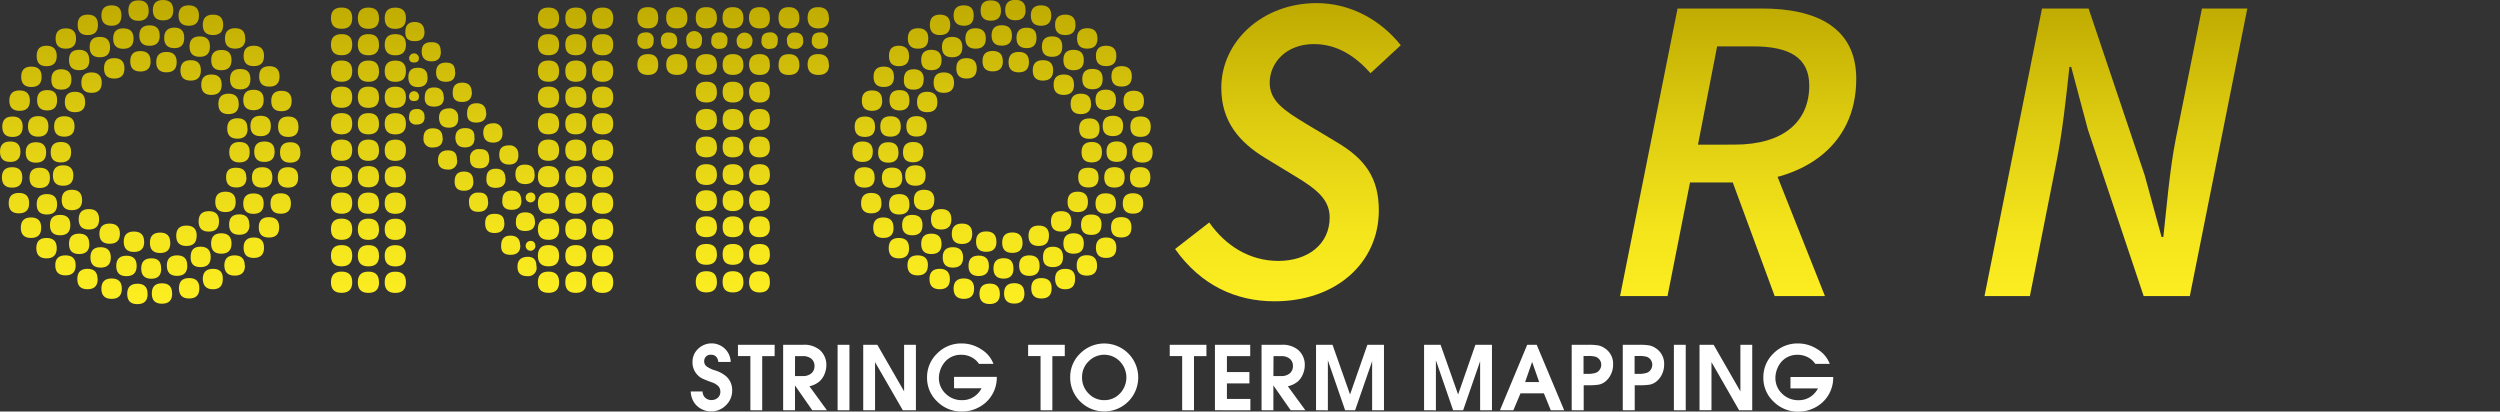 <svg id="b53eb9d2-14dc-4384-a93f-12646d30d49f" data-name="Layer 1" xmlns="http://www.w3.org/2000/svg" xmlns:xlink="http://www.w3.org/1999/xlink" viewBox="0 0 804.86 132.48"><rect x="0" y="0" width="804.86" height="132.48" fill="#333333" stroke="none"/><defs><style>.ef9c01c6-0bbb-4c73-9761-00618ea949c9{fill:url(#fbb76f50-9ab9-46cb-a9f5-a3914965b401);}.b581e394-cc7d-4ac6-8c80-da3c0bc667f7{fill:#fff;}.aa285942-b529-481d-8a06-e627a7b2d86c{fill:url(#b9fff171-613d-4953-839d-92051e434d52);}</style><linearGradient id="fbb76f50-9ab9-46cb-a9f5-a3914965b401" x1="185.55" y1="97.92" x2="185.55" gradientUnits="userSpaceOnUse"><stop offset="0" stop-color="#fcee21"/><stop offset="0.23" stop-color="#f4e51c"/><stop offset="0.61" stop-color="#ddcb10"/><stop offset="1" stop-color="#bfaa00"/></linearGradient><linearGradient id="b9fff171-613d-4953-839d-92051e434d52" x1="591.59" y1="97.01" x2="591.59" y2="1.04" xlink:href="#fbb76f50-9ab9-46cb-a9f5-a3914965b401"/></defs><path class="ef9c01c6-0bbb-4c73-9761-00618ea949c9" d="M6.58,48.84q0,3.28-3.29,3.29T0,48.84q0-3.29,3.29-3.29T6.58,48.84Zm.61,8.28q0,3.29-3.29,3.29T.61,57.12q0-3.28,3.29-3.29T7.19,57.12ZM7.31,40.8q0,3.29-3.29,3.29T.73,40.8q0-3.28,3.29-3.29T7.31,40.8ZM9.38,65.4q0,3.28-3.29,3.29T2.8,65.4q0-3.29,3.29-3.29T9.38,65.4Zm.24-33c0,2.19-1.09,3.28-3.29,3.28S3,34.59,3,32.4s1.1-3.29,3.29-3.29S9.62,30.2,9.62,32.4Zm3.65,40.92q0,3.29-3.28,3.29c-2.2,0-3.29-1.1-3.29-3.29S7.79,70,10,70,13.27,71.13,13.27,73.32Zm.13-48.6c0,2.2-1.1,3.29-3.29,3.29s-3.29-1.09-3.29-3.29,1.1-3.28,3.29-3.28S13.4,22.53,13.4,24.72Zm1.46,24.36q0,3.29-3.29,3.29T8.28,49.08q0-3.28,3.29-3.29T14.86,49.08Zm.73-8.4Q15.59,44,12.3,44T9,40.68q0-3.28,3.29-3.29T15.59,40.68Zm.49,16.56q0,3.28-3.29,3.29T9.5,57.24Q9.5,54,12.79,54T16.08,57.24Zm2.19,22.65c0,2.2-1.1,3.29-3.29,3.29s-3.29-1.09-3.29-3.29,1.1-3.28,3.29-3.28S18.27,77.7,18.27,79.89Zm0-61.87c0,2.2-1.1,3.29-3.29,3.29S11.81,20.22,11.81,18s1.06-3.28,3.17-3.28S18.27,15.83,18.27,18Zm.12,47.75q0,3.28-3.29,3.29t-3.29-3.29c0-2.2,1.1-3.29,3.29-3.29S18.39,63.57,18.39,65.77Zm0-33.5c0,2.2-1.06,3.29-3.17,3.29s-3.28-1.09-3.28-3.29S13,29,15.22,29,18.39,30.08,18.39,32.27Zm4.26,40.19c0,2.2-1.09,3.29-3.29,3.29s-3.28-1.09-3.28-3.29,1.09-3.28,3.28-3.28S22.65,70.27,22.65,72.46ZM22.9,49q0,3.28-3.29,3.29T16.32,49q0-3.28,3.29-3.29T22.9,49ZM23,25.58q0,3.29-3.29,3.28t-3.17-3.28c0-2.2,1.06-3.29,3.17-3.29S23,23.38,23,25.58Zm.61,30.93q0,3.29-3.29,3.29t-3.29-3.29q0-3.28,3.29-3.29T23.63,56.51ZM24,40.68C24,42.87,22.9,44,20.7,44s-3.28-1.1-3.28-3.29,1.09-3.29,3.28-3.29S24,38.49,24,40.68Zm.37,44.7q0,3.28-3.29,3.28t-3.29-3.28c0-2.12,1.1-3.17,3.29-3.17S24.36,83.26,24.36,85.38Zm.12-73q0,3.28-3.29,3.29T17.9,12.42q0-3.28,3.29-3.29T24.48,12.42Zm1.95,52q0,3.28-3.29,3.29t-3.29-3.29c0-2.2,1.1-3.29,3.29-3.29S26.43,62.23,26.43,64.43Zm1-31.55c0,2.2-1.09,3.29-3.29,3.29s-3.28-1.09-3.28-3.29,1.09-3.28,3.28-3.28S27.4,30.69,27.4,32.88Zm1.34-13.52c0,2.2-1.09,3.29-3.29,3.29s-3.28-1.09-3.28-3.29,1.09-3.28,3.28-3.28S28.74,17.17,28.74,19.36Zm0,59.19c0,2.2-1.09,3.29-3.29,3.29s-3.28-1.09-3.28-3.29,1.09-3.28,3.28-3.28S28.74,76.36,28.74,78.55Zm2.68,11.33c0,2.19-1.09,3.29-3.29,3.29s-3.28-1.1-3.28-3.29,1.09-3.29,3.28-3.29S31.42,87.69,31.42,89.88ZM31.54,8q0,3.29-3.28,3.29C26.06,11.33,25,10.23,25,8s1.09-3.29,3.29-3.29S31.54,5.85,31.54,8Zm.37,62.6q0,3.28-3.29,3.29t-3.29-3.29q0-3.28,3.29-3.29T31.91,70.64Zm.85-44c0,2.19-1.09,3.29-3.29,3.29s-3.28-1.1-3.28-3.29,1.09-3.29,3.28-3.29S32.76,24.48,32.76,26.67Zm2.68-11.45c0,2.2-1.1,3.29-3.29,3.29s-3.29-1.09-3.29-3.29,1.1-3.28,3.29-3.28S35.44,13,35.44,15.22Zm.24,67.72q0,3.28-3.28,3.29c-2.2,0-3.29-1.1-3.29-3.29s1.09-3.29,3.29-3.29S35.68,80.75,35.68,82.94Zm2.93-7.67q0,3.28-3.29,3.28T32,75.27c0-2.2,1.1-3.29,3.29-3.29S38.61,73.07,38.61,75.27ZM39.09,5c0,2.2-1.05,3.29-3.16,3.29S32.64,7.19,32.64,5s1.1-3.28,3.29-3.28S39.09,2.8,39.09,5Zm.13,87.94q0,3.28-3.29,3.28t-3.29-3.28c0-2.2,1.1-3.29,3.29-3.29S39.22,90.73,39.22,92.93ZM40.07,22c0,2.2-1.1,3.29-3.29,3.29S33.49,24.24,33.49,22s1.1-3.28,3.29-3.28S40.07,19.85,40.07,22ZM43,12.42c0,2.19-1.09,3.29-3.29,3.29s-3.28-1.1-3.28-3.29,1.09-3.29,3.28-3.29S43,10.23,43,12.42Zm1,73.2q0,3.28-3.29,3.29t-3.29-3.29q0-3.28,3.29-3.29T44,85.62Zm2.43-7.8c0,2.2-1.09,3.29-3.29,3.29S39.83,80,39.83,77.82s1.09-3.28,3.28-3.28S46.4,75.63,46.4,77.82Zm1.1,16.81q0,3.28-3.29,3.29t-3.29-3.29q0-3.28,3.29-3.29T47.5,94.63Zm.36-91.22q0,3.28-3.28,3.29c-2.2,0-3.29-1.1-3.29-3.29S42.38.12,44.58.12,47.86,1.22,47.86,3.41Zm.61,16.32c0,2.19-1.09,3.29-3.29,3.29s-3.28-1.1-3.28-3.29,1.09-3.29,3.28-3.29S48.47,17.54,48.47,19.73Zm2.93-8.28q0,3.29-3.29,3.29t-3.29-3.29q0-3.28,3.29-3.29T51.4,11.45Zm.48,75q0,3.28-3.16,3.29c-2.2,0-3.29-1.1-3.29-3.29s1.09-3.29,3.29-3.29S51.88,84.28,51.88,86.47Zm2.93-8.28q0,3.28-3.29,3.29c-2.2,0-3.29-1.1-3.29-3.29s1.09-3.29,3.29-3.29S54.81,76,54.81,78.19Zm.6,16.32q0,3.28-3.28,3.29c-2.2,0-3.29-1.1-3.29-3.29s1.09-3.29,3.29-3.29S55.41,92.32,55.41,94.51Zm.37-91.22q0,3.29-3.29,3.29T49.2,3.29Q49.2,0,52.49,0T55.78,3.29ZM56.88,20c0,2.2-1.1,3.29-3.29,3.29S50.3,22.17,50.3,20s1.1-3.28,3.29-3.28S56.88,17.78,56.88,20Zm2.43-7.79q0,3.29-3.16,3.29c-2.2,0-3.29-1.1-3.29-3.29S54,8.89,56.15,8.89,59.31,10,59.31,12.18Zm1,73.32q0,3.28-3.29,3.29T53.71,85.5c0-2.2,1.1-3.29,3.29-3.29S60.29,83.3,60.29,85.5Zm3-9.62q0,3.28-3.29,3.28t-3.29-3.28c0-2.2,1.1-3.29,3.29-3.29S63.33,73.68,63.33,75.88ZM64.06,5c0,2.2-1.09,3.29-3.29,3.29S57.48,7.19,57.48,5s1.1-3.28,3.29-3.28S64.06,2.8,64.06,5Zm.12,87.81c0,2.2-1.09,3.29-3.28,3.29S57.61,95,57.61,92.8s1.09-3.28,3.29-3.28S64.18,90.61,64.18,92.8Zm.49-70.15c0,2.2-1.1,3.29-3.29,3.29s-3.29-1.09-3.29-3.29,1.1-3.29,3.29-3.29S64.67,20.46,64.67,22.65ZM67.59,15q0,3.29-3.28,3.29c-2.2,0-3.29-1.1-3.29-3.29s1.09-3.29,3.29-3.29S67.59,12.79,67.59,15Zm.25,67.72q0,3.28-3.29,3.28T61.38,82.7c0-2.2,1.06-3.29,3.17-3.29S67.84,80.5,67.84,82.7Zm2.68-11.45q0,3.28-3.29,3.29t-3.29-3.29q0-3.28,3.29-3.29T70.52,71.25Zm.85-44q0,3.28-3.29,3.29t-3.29-3.29q0-3.29,3.29-3.29T71.37,27.28ZM71.86,8q0,3.29-3.29,3.29T65.28,8q0-3.28,3.29-3.29T71.86,8Zm-.13,81.84q0,3.28-3.16,3.29t-3.29-3.29q0-3.28,3.29-3.29T71.73,89.88Zm2.81-70.52c0,2.2-1.1,3.29-3.29,3.29S68,21.56,68,19.36s1.09-3.28,3.29-3.28S74.54,17.17,74.54,19.36Zm0,59.07q0,3.28-3.29,3.29c-2.2,0-3.29-1.1-3.29-3.29s1.09-3.29,3.29-3.29S74.54,76.24,74.54,78.43ZM75.88,65q0,3.28-3.29,3.28c-2.2,0-3.29-1.09-3.29-3.28s1.09-3.29,3.29-3.29S75.88,62.84,75.88,65Zm1-31.55q0,3.28-3.29,3.29t-3.29-3.29q0-3.29,3.29-3.29T76.85,33.49Zm2,52q0,3.28-3.29,3.29T72.22,85.5c0-2.2,1.1-3.29,3.29-3.29S78.8,83.3,78.8,85.5Zm.12-73.08q0,3.28-3.29,3.29t-3.29-3.29q0-3.28,3.29-3.29T78.92,12.42Zm.37,44.7q0,3.29-3.29,3.29c-2.2,0-3.29-1.1-3.29-3.29S73.8,54,76,54,79.29,55,79.29,57.12Zm.36-15.71q0,3.29-3.29,3.29t-3.29-3.29q0-3.28,3.29-3.29T79.65,41.41Zm.61,30.93c0,2.2-1.1,3.29-3.29,3.29s-3.29-1.09-3.29-3.29,1.1-3.28,3.29-3.28S80.26,70.15,80.26,72.34ZM80.38,49c0,2.19-1.09,3.29-3.29,3.29S73.8,51.15,73.8,49s1.1-3.29,3.29-3.29S80.38,46.77,80.38,49Zm.24-23.51c0,2.2-1.09,3.29-3.28,3.29s-3.29-1.09-3.29-3.29,1.09-3.28,3.29-3.28S80.62,23.26,80.62,25.45Zm4.27,6.7q0,3.29-3.29,3.29t-3.29-3.29q0-3.28,3.29-3.29T84.89,32.15Zm0,33.37c0,2.2-1.1,3.29-3.29,3.29s-3.29-1.09-3.29-3.29,1.1-3.29,3.29-3.29S84.89,63.33,84.89,65.52ZM85,18c0,2.2-1.1,3.29-3.29,3.29S78.43,20.22,78.43,18s1.1-3.28,3.29-3.28S85,15.83,85,18Zm0,61.75q0,3.28-3.29,3.29t-3.29-3.29q0-3.28,3.29-3.29T85,79.77ZM87.2,40.56c0,2.19-1.09,3.28-3.29,3.28s-3.29-1.09-3.29-3.28,1.1-3.29,3.29-3.29S87.2,38.36,87.2,40.56Zm.49,16.56q0,3.29-3.29,3.29t-3.29-3.29q0-3.28,3.29-3.29T87.69,57.12Zm.73-8.28q0,3.28-3.29,3.29t-3.29-3.29q0-3.29,3.29-3.29T88.42,48.84ZM89.88,73.2q0,3.28-3.29,3.28T83.3,73.2c0-2.2,1.1-3.29,3.29-3.29S89.88,71,89.88,73.2ZM90,24.6c0,2.19-1.09,3.29-3.29,3.29s-3.28-1.1-3.28-3.29,1.09-3.29,3.28-3.29S90,22.41,90,24.6Zm3.66,40.92c0,2.2-1.1,3.29-3.29,3.29s-3.29-1.09-3.29-3.29,1.1-3.29,3.29-3.29S93.66,63.33,93.66,65.52Zm.24-33q0,3.28-3.29,3.29t-3.29-3.29q0-3.29,3.29-3.29T93.9,32.52ZM96,57.12q0,3.29-3.29,3.29t-3.29-3.29q0-3.28,3.29-3.29T96,57.12Zm.12-16.32c0,2.19-1.09,3.29-3.29,3.29S89.52,43,89.52,40.8s1.09-3.29,3.28-3.29S96.09,38.61,96.09,40.8Zm.61,8.28q0,3.29-3.29,3.29t-3.29-3.29q0-3.28,3.29-3.29T96.7,49.08Z"/><path class="ef9c01c6-0bbb-4c73-9761-00618ea949c9" d="M113.39,5.85q0,3.4-3.41,3.41t-3.42-3.41c0-2.28,1.14-3.41,3.42-3.41S113.39,3.57,113.39,5.85Zm0,8.52c0,2.28-1.14,3.41-3.41,3.41s-3.42-1.13-3.42-3.41S107.7,11,110,11,113.39,12.1,113.39,14.37Zm0,8.53q0,3.41-3.41,3.41t-3.42-3.41c0-2.28,1.14-3.41,3.42-3.41S113.39,20.62,113.39,22.9Zm0,8.4q0,3.4-3.41,3.41t-3.42-3.41q0-3.4,3.42-3.41T113.39,31.3Zm0,8.53q0,3.41-3.41,3.41t-3.42-3.41c0-2.28,1.14-3.41,3.42-3.41S113.39,37.55,113.39,39.83Zm0,8.52q0,3.4-3.41,3.41t-3.42-3.41q0-3.41,3.42-3.41T113.39,48.35Zm0,8.53q0,3.4-3.41,3.41t-3.42-3.41c0-2.28,1.14-3.41,3.42-3.41S113.39,54.6,113.39,56.88Zm0,8.52c0,2.28-1.14,3.41-3.41,3.41s-3.42-1.13-3.42-3.41S107.7,62,110,62,113.39,63.13,113.39,65.4Zm0,8.4c0,2.28-1.14,3.41-3.41,3.41s-3.42-1.13-3.42-3.41,1.14-3.41,3.42-3.41S113.39,71.53,113.39,73.8Zm0,8.53q0,3.4-3.41,3.41t-3.42-3.41q0-3.4,3.42-3.41T113.39,82.33Zm0,8.53q0,3.4-3.41,3.41t-3.42-3.41c0-2.28,1.14-3.41,3.42-3.41S113.39,88.58,113.39,90.86Zm8.64-85q0,3.4-3.41,3.41t-3.41-3.41c0-2.28,1.14-3.41,3.41-3.41S122,3.57,122,5.85Zm0,8.52c0,2.28-1.14,3.41-3.41,3.41s-3.41-1.13-3.41-3.41S116.35,11,118.62,11,122,12.1,122,14.37Zm0,8.53q0,3.41-3.41,3.41t-3.41-3.41c0-2.28,1.14-3.41,3.41-3.41S122,20.62,122,22.9Zm0,8.4q0,3.4-3.41,3.41t-3.41-3.41q0-3.4,3.41-3.41T122,31.3Zm0,8.53q0,3.41-3.41,3.41t-3.41-3.41c0-2.28,1.14-3.41,3.41-3.41S122,37.55,122,39.83Zm0,8.52q0,3.4-3.41,3.41t-3.41-3.41q0-3.41,3.41-3.41T122,48.35Zm0,8.53q0,3.4-3.41,3.41t-3.41-3.41c0-2.28,1.14-3.41,3.41-3.41S122,54.6,122,56.88Zm0,8.52c0,2.28-1.14,3.41-3.41,3.41s-3.41-1.13-3.41-3.41S116.35,62,118.62,62,122,63.13,122,65.4Zm0,8.4c0,2.28-1.14,3.41-3.41,3.41s-3.41-1.13-3.41-3.41,1.14-3.41,3.41-3.41S122,71.53,122,73.8Zm0,8.53q0,3.4-3.41,3.41t-3.41-3.41q0-3.4,3.41-3.41T122,82.33Zm0,8.53q0,3.4-3.41,3.41t-3.41-3.41c0-2.28,1.14-3.41,3.41-3.41S122,88.58,122,90.86Zm8.65-85q0,3.4-3.41,3.41t-3.41-3.41c0-2.28,1.14-3.41,3.41-3.41S130.68,3.57,130.68,5.85Zm0,8.52c0,2.28-1.14,3.41-3.41,3.41s-3.41-1.13-3.41-3.41S125,11,127.27,11,130.68,12.1,130.68,14.37Zm0,8.53q0,3.41-3.41,3.41t-3.41-3.41c0-2.28,1.14-3.41,3.41-3.41S130.68,20.62,130.68,22.9Zm0,8.4q0,3.4-3.41,3.41t-3.41-3.41q0-3.4,3.41-3.41T130.68,31.3Zm0,8.53q0,3.41-3.41,3.41t-3.41-3.41c0-2.28,1.14-3.41,3.41-3.41S130.68,37.55,130.68,39.83Zm0,8.52q0,3.4-3.41,3.41t-3.41-3.41q0-3.41,3.41-3.41T130.68,48.35Zm0,8.53q0,3.4-3.41,3.41t-3.41-3.41c0-2.28,1.14-3.41,3.41-3.41S130.68,54.6,130.68,56.88Zm0,8.52c0,2.28-1.14,3.41-3.41,3.41s-3.41-1.13-3.41-3.41S125,62,127.27,62,130.68,63.13,130.68,65.4Zm0,8.4c0,2.28-1.14,3.41-3.41,3.41s-3.41-1.13-3.41-3.41,1.14-3.41,3.41-3.41S130.68,71.53,130.68,73.8Zm0,8.53q0,3.4-3.41,3.41t-3.41-3.41q0-3.4,3.41-3.41T130.68,82.33Zm0,8.53q0,3.4-3.41,3.41t-3.41-3.41c0-2.28,1.14-3.41,3.41-3.41S130.68,88.58,130.68,90.86Zm6-80.63q0,3-3.17,3t-3-3q0-3.17,3-3.17T136.65,10.23Zm1,14.62q0,3.16-3.16,3.16c-2,0-3.05-1.05-3.05-3.16s1-3.05,3.05-3.05S137.62,22.82,137.62,24.85Zm-2.8-6.22c0,1-.53,1.47-1.58,1.47s-1.59-.49-1.59-1.47a1.59,1.59,0,0,1,3.17,0Zm0,12.43c0,1-.53,1.46-1.58,1.46s-1.59-.49-1.59-1.46a1.59,1.59,0,1,1,3.17,0Zm1.83,6.57c0,1.63-.86,2.44-2.56,2.44a2.15,2.15,0,0,1-2.44-2.44c0-1.7.81-2.55,2.44-2.55A2.26,2.26,0,0,1,136.65,37.63Zm5.23-21.07c0,2.12-1,3.17-3,3.17s-3.17-1.05-3.17-3.17,1.06-3,3.17-3S141.88,14.53,141.88,16.56Zm.61,27.89q0,3-3.16,3a2.7,2.7,0,0,1-3.05-3q0-3.16,3.05-3.16T142.49,44.45Zm.37-13.15q0,3-3.17,3t-3-3q0-3.16,3-3.17T142.86,31.3Zm3.65-8q0,3-3,3c-2.12,0-3.17-1-3.17-3s1-3.16,3.17-3.16S146.51,21.15,146.51,23.26Zm.61,28.26a2.69,2.69,0,0,1-3,3c-2.12,0-3.17-1-3.17-3s1.05-3.17,3.17-3.17S147.12,49.41,147.12,51.52Zm.37-13.64q0,3.16-3.05,3.16t-3.16-3.16q0-3,3.16-3.05A2.7,2.7,0,0,1,147.49,37.88Zm4.38-8.28q0,3.16-3.17,3.16t-3-3.16q0-3,3-3.05T151.87,29.6Zm.49,28.74q0,3-3.05,3t-3-3q0-3.17,3-3.17T152.36,58.34Zm.36-14q0,3-3,3.05t-3.17-3.05q0-3.16,3.17-3.16T152.72,44.33Zm3.78-8q0,3-3.17,3.05t-3-3.05q0-3.16,3-3.16T156.5,36.29Zm.61,28.62c0,2.12-1.06,3.17-3.17,3.17s-3-1-3-3.17a2.69,2.69,0,0,1,3-3C156.05,61.87,157.11,62.89,157.11,64.91Zm.36-14q0,3.17-3.16,3.16t-3.05-3.16a2.7,2.7,0,0,1,3.05-3Q157.47,47.86,157.47,50.91Zm4.27-8.28q0,3.16-3.05,3.16t-3.17-3.16q0-3,3.17-3.05A2.7,2.7,0,0,1,161.74,42.63Zm.6,29.1c0,2.12-1.05,3.17-3.16,3.17s-3.05-1.05-3.05-3.17,1-3,3.05-3S162.34,69.71,162.34,71.73Zm.37-14.37q0,3-3.17,3t-3-3q0-3.16,3-3.16T162.71,57.36Zm4.14-7.67c0,2.11-1,3.17-3,3.17s-3.17-1.06-3.17-3.17,1.05-3,3.17-3A2.69,2.69,0,0,1,166.85,49.69Zm.61,29.23q0,3-3.17,3t-3-3q0-3.17,3-3.17T167.46,78.92Zm.37-14.49q0,3-3.17,3t-3-3q0-3.17,3-3.17T167.83,64.43Zm4.26-8.28q0,3-3.05,3t-3.16-3C165.88,54,166.93,53,169,53S172.09,54,172.09,56.15Zm.12,15.1q0,3-3.17,3t-3-3q0-3,3-3T172.21,71.25Zm.49,14.49a2.7,2.7,0,0,1-3,3.05q-3.17,0-3.16-3.05t3.16-3.17Q172.7,82.57,172.7,85.74Zm-.37-22.17A1.58,1.58,0,1,1,170.75,62,1.4,1.4,0,0,1,172.33,63.57Zm0,15.47a1.58,1.58,0,1,1-1.58-1.58A1.4,1.4,0,0,1,172.33,79ZM180,5.85c0,2.27-1.13,3.41-3.41,3.41s-3.41-1.14-3.41-3.41,1.14-3.41,3.41-3.41S180,3.57,180,5.85Zm0,8.52c0,2.28-1.13,3.41-3.41,3.41s-3.41-1.13-3.41-3.41S174.32,11,176.59,11,180,12.1,180,14.37Zm0,8.53c0,2.27-1.13,3.41-3.41,3.41s-3.41-1.14-3.41-3.41,1.14-3.41,3.41-3.41S180,20.62,180,22.9Zm0,8.4c0,2.27-1.13,3.41-3.41,3.41s-3.41-1.14-3.41-3.41,1.14-3.41,3.41-3.41S180,29,180,31.3Zm0,8.53c0,2.27-1.13,3.41-3.41,3.41s-3.41-1.14-3.41-3.41,1.14-3.41,3.41-3.41S180,37.55,180,39.83Zm0,8.52c0,2.27-1.13,3.41-3.41,3.41s-3.41-1.14-3.41-3.41,1.14-3.41,3.41-3.41S180,46.08,180,48.35Zm0,8.53c0,2.27-1.13,3.41-3.41,3.41s-3.41-1.14-3.41-3.41,1.14-3.41,3.41-3.41S180,54.6,180,56.88Zm0,8.52c0,2.28-1.13,3.41-3.41,3.41s-3.41-1.13-3.41-3.41S174.32,62,176.59,62,180,63.13,180,65.4Zm0,8.4c0,2.28-1.13,3.41-3.41,3.41s-3.41-1.13-3.41-3.41,1.14-3.41,3.41-3.41S180,71.53,180,73.8Zm0,8.53c0,2.27-1.13,3.41-3.41,3.41s-3.41-1.14-3.41-3.41,1.14-3.41,3.41-3.41S180,80.06,180,82.33Zm0,8.53c0,2.27-1.13,3.41-3.41,3.41s-3.41-1.14-3.41-3.41,1.14-3.41,3.41-3.41S180,88.58,180,90.86Zm8.77-85c0,2.27-1.13,3.41-3.41,3.41S182,8.12,182,5.85s1.14-3.41,3.41-3.41S188.77,3.57,188.77,5.85Zm0,8.52c0,2.28-1.13,3.41-3.41,3.41S182,16.65,182,14.37,183.09,11,185.36,11,188.77,12.1,188.77,14.37Zm0,8.53c0,2.27-1.13,3.41-3.41,3.41S182,25.17,182,22.9s1.14-3.41,3.41-3.41S188.77,20.62,188.77,22.9Zm0,8.4c0,2.27-1.13,3.41-3.41,3.41S182,33.57,182,31.3s1.14-3.41,3.41-3.41S188.77,29,188.77,31.3Zm0,8.53c0,2.27-1.13,3.41-3.41,3.41S182,42.1,182,39.83s1.14-3.41,3.41-3.41S188.77,37.55,188.77,39.83Zm0,8.52c0,2.27-1.13,3.41-3.41,3.41S182,50.62,182,48.35s1.14-3.41,3.41-3.41S188.77,46.08,188.77,48.35Zm0,8.53c0,2.27-1.13,3.41-3.41,3.41S182,59.15,182,56.88s1.14-3.41,3.41-3.41S188.77,54.6,188.77,56.88Zm0,8.52c0,2.28-1.13,3.41-3.41,3.41S182,67.68,182,65.4,183.09,62,185.36,62,188.77,63.13,188.77,65.4Zm0,8.4c0,2.28-1.13,3.41-3.41,3.41S182,76.08,182,73.8s1.14-3.41,3.41-3.41S188.77,71.53,188.77,73.8Zm0,8.53c0,2.27-1.13,3.41-3.41,3.41S182,84.6,182,82.33s1.14-3.41,3.41-3.41S188.77,80.06,188.77,82.33Zm0,8.53c0,2.27-1.13,3.41-3.41,3.41S182,93.13,182,90.86s1.14-3.41,3.41-3.41S188.77,88.58,188.77,90.86Zm8.65-85q0,3.4-3.41,3.41T190.6,5.85c0-2.28,1.14-3.41,3.41-3.41S197.42,3.57,197.42,5.85Zm0,8.52c0,2.28-1.14,3.41-3.41,3.41s-3.41-1.13-3.41-3.41S191.74,11,194,11,197.42,12.1,197.42,14.37Zm0,8.53q0,3.41-3.41,3.41T190.6,22.9c0-2.28,1.14-3.41,3.41-3.41S197.42,20.62,197.42,22.9Zm0,8.4q0,3.4-3.41,3.41T190.6,31.3q0-3.4,3.41-3.41T197.42,31.3Zm0,8.53q0,3.41-3.41,3.41t-3.41-3.41c0-2.28,1.14-3.41,3.41-3.41S197.42,37.55,197.42,39.83Zm0,8.52q0,3.4-3.41,3.41t-3.41-3.41q0-3.41,3.41-3.41T197.42,48.35Zm0,8.53q0,3.4-3.41,3.41t-3.41-3.41c0-2.28,1.14-3.41,3.41-3.41S197.42,54.6,197.42,56.88Zm0,8.52c0,2.28-1.14,3.41-3.41,3.41s-3.41-1.13-3.41-3.41S191.74,62,194,62,197.42,63.13,197.42,65.4Zm0,8.4c0,2.28-1.14,3.41-3.41,3.41s-3.41-1.13-3.41-3.41,1.14-3.41,3.41-3.41S197.42,71.53,197.42,73.8Zm0,8.53q0,3.4-3.41,3.41t-3.41-3.41q0-3.4,3.41-3.41T197.42,82.33Zm0,8.53q0,3.4-3.41,3.41t-3.41-3.41c0-2.28,1.14-3.41,3.41-3.41S197.42,88.58,197.42,90.86Z"/><path class="ef9c01c6-0bbb-4c73-9761-00618ea949c9" d="M211.91,5.72c0,2.28-1.09,3.41-3.29,3.41S205.21,8,205.21,5.72s1.14-3.41,3.41-3.41S211.91,3.45,211.91,5.72Zm-4,10A2.37,2.37,0,0,1,205.21,13c0-1.7.9-2.56,2.68-2.56A2.26,2.26,0,0,1,210.45,13C210.45,14.82,209.6,15.71,207.89,15.71Zm4,5.12c0,2.19-1.09,3.28-3.29,3.28s-3.41-1.09-3.41-3.28,1.14-3.41,3.41-3.41S211.91,18.55,211.91,20.83Zm3.41-5.12c-1.7,0-2.55-.89-2.55-2.68a2.26,2.26,0,0,1,2.55-2.56c1.79,0,2.68.86,2.68,2.56A2.37,2.37,0,0,1,215.32,15.71Zm6-10c0,2.28-1.14,3.41-3.41,3.41S214.47,8,214.47,5.72s1.14-3.41,3.41-3.41S221.29,3.45,221.29,5.72Zm0,15.11q0,3.29-3.41,3.28t-3.41-3.28c0-2.28,1.14-3.41,3.41-3.41S221.29,18.55,221.29,20.83Zm2.19-5.12c-1.7,0-2.55-.89-2.55-2.68A2.56,2.56,0,1,1,226,13C226,14.82,225.19,15.71,223.48,15.71Zm7.31-10c0,2.28-1.14,3.41-3.41,3.41S224,8,224,5.72s1.14-3.41,3.41-3.41S230.79,3.45,230.79,5.72Zm0,15.11q0,3.29-3.41,3.28T224,20.83c0-2.28,1.14-3.41,3.41-3.41S230.79,18.55,230.79,20.83Zm0,8.77q0,3.41-3.41,3.4T224,29.6c0-2.2,1.14-3.29,3.41-3.29S230.79,27.4,230.79,29.6Zm0,8.89q0,3.4-3.41,3.41T224,38.49c0-2.28,1.14-3.41,3.41-3.41S230.79,36.21,230.79,38.49Zm0,8.89q0,3.28-3.41,3.28T224,47.38c0-2.28,1.14-3.41,3.41-3.41S230.79,45.1,230.79,47.38Zm0,8.77q0,3.41-3.41,3.41T224,56.15c0-2.2,1.14-3.29,3.41-3.29S230.79,54,230.79,56.15Zm0,8.52q0,3.28-3.41,3.29T224,64.67q0-3.41,3.41-3.41T230.79,64.67Zm0,8.4c0,2.2-1.14,3.29-3.41,3.29S224,75.27,224,73.07s1.14-3.41,3.41-3.41S230.79,70.8,230.79,73.07Zm0,8.77c0,2.28-1.14,3.41-3.41,3.41S224,84.12,224,81.84s1.14-3.29,3.41-3.29S230.79,79.65,230.79,81.84Zm0,8.89c0,2.28-1.14,3.41-3.41,3.41S224,93,224,90.73s1.14-3.41,3.41-3.41S230.79,88.46,230.79,90.73Zm.85-75A2.37,2.37,0,0,1,229,13c0-1.7.9-2.56,2.68-2.56A2.26,2.26,0,0,1,234.2,13C234.2,14.82,233.35,15.71,231.64,15.71Zm7.68-10c0,2.28-1.14,3.41-3.41,3.41S232.62,8,232.62,5.72s1.09-3.41,3.29-3.41S239.32,3.45,239.32,5.72Zm0,15.11q0,3.29-3.41,3.28c-2.2,0-3.29-1.09-3.29-3.28s1.09-3.41,3.29-3.41S239.32,18.55,239.32,20.83Zm0,8.77q0,3.41-3.41,3.4c-2.2,0-3.29-1.13-3.29-3.4s1.09-3.29,3.29-3.29S239.32,27.4,239.32,29.6Zm0,8.89q0,3.4-3.41,3.41c-2.2,0-3.29-1.14-3.29-3.41s1.09-3.41,3.29-3.41S239.32,36.21,239.32,38.49Zm0,8.89q0,3.28-3.41,3.28c-2.2,0-3.29-1.09-3.29-3.28S233.71,44,235.91,44,239.32,45.1,239.32,47.38Zm0,8.77q0,3.41-3.41,3.41c-2.2,0-3.29-1.14-3.29-3.41s1.09-3.29,3.29-3.29S239.32,54,239.32,56.15Zm0,8.52q0,3.28-3.41,3.29c-2.2,0-3.29-1.1-3.29-3.29s1.09-3.41,3.29-3.41S239.32,62.4,239.32,64.67Zm0,8.4c0,2.2-1.14,3.29-3.41,3.29s-3.29-1.09-3.29-3.29,1.09-3.41,3.29-3.41S239.32,70.8,239.32,73.07Zm0,8.77c0,2.28-1.14,3.41-3.41,3.41s-3.29-1.13-3.29-3.41,1.09-3.29,3.29-3.29S239.32,79.65,239.32,81.84Zm0,8.89c0,2.28-1.14,3.41-3.41,3.41s-3.29-1.13-3.29-3.41,1.09-3.41,3.29-3.41S239.32,88.46,239.32,90.73Zm.36-75c-1.7,0-2.56-.89-2.56-2.68a2.56,2.56,0,0,1,5.12,0C242.24,14.82,241.39,15.71,239.68,15.71Zm8.16-10c0,2.28-1.1,3.41-3.29,3.41S241.14,8,241.14,5.72s1.14-3.41,3.41-3.41S247.84,3.45,247.84,5.72Zm0,15.11q0,3.29-3.29,3.28t-3.41-3.28c0-2.28,1.14-3.41,3.41-3.41S247.84,18.55,247.84,20.83Zm0,8.77q0,3.41-3.29,3.4t-3.41-3.4c0-2.2,1.14-3.29,3.41-3.29S247.84,27.4,247.84,29.6Zm0,8.89q0,3.4-3.29,3.41t-3.41-3.41c0-2.28,1.14-3.41,3.41-3.41S247.84,36.21,247.84,38.49Zm0,8.89q0,3.28-3.29,3.28t-3.41-3.28c0-2.28,1.14-3.41,3.41-3.41S247.84,45.1,247.84,47.38Zm0,8.77q0,3.41-3.29,3.41t-3.41-3.41c0-2.2,1.14-3.29,3.41-3.29S247.84,54,247.84,56.15Zm0,8.52q0,3.28-3.29,3.29t-3.41-3.29q0-3.41,3.41-3.41T247.84,64.67Zm0,8.4c0,2.2-1.1,3.29-3.29,3.29s-3.41-1.09-3.41-3.29,1.14-3.41,3.41-3.41S247.84,70.8,247.84,73.07Zm0,8.77c0,2.28-1.1,3.41-3.29,3.41s-3.41-1.13-3.41-3.41,1.14-3.29,3.41-3.29S247.84,79.65,247.84,81.84Zm0,8.89c0,2.28-1.1,3.41-3.29,3.41s-3.41-1.13-3.41-3.41,1.14-3.41,3.41-3.41S247.84,88.46,247.84,90.73Zm0-75A2.37,2.37,0,0,1,245.16,13c0-1.7.89-2.56,2.68-2.56A2.26,2.26,0,0,1,250.4,13C250.4,14.82,249.55,15.71,247.84,15.71Zm9.5-10c0,2.28-1.14,3.41-3.41,3.41S250.64,8,250.64,5.72s1.1-3.41,3.29-3.41S257.34,3.45,257.34,5.72Zm0,15.11q0,3.29-3.41,3.28t-3.29-3.28c0-2.28,1.1-3.41,3.29-3.41S257.34,18.55,257.34,20.83Zm-1.46-5.12c-1.71,0-2.56-.89-2.56-2.68a2.26,2.26,0,0,1,2.56-2.56c1.78,0,2.68.86,2.68,2.56A2.37,2.37,0,0,1,255.88,15.71Zm11-10c0,2.28-1.14,3.41-3.41,3.41S260,8,260,5.72s1.14-3.41,3.41-3.41S266.84,3.45,266.84,5.72Zm0,15.11q0,3.29-3.41,3.28T260,20.83c0-2.28,1.14-3.41,3.41-3.41S266.84,18.55,266.84,20.83ZM264,15.71A2.37,2.37,0,0,1,261.36,13c0-1.7.89-2.56,2.68-2.56A2.27,2.27,0,0,1,266.6,13C266.6,14.82,265.74,15.71,264,15.71Z"/><path class="ef9c01c6-0bbb-4c73-9761-00618ea949c9" d="M281,48.84q0,3.28-3.29,3.29t-3.29-3.29q0-3.29,3.29-3.29T281,48.84Zm.61,8.28q0,3.29-3.29,3.29c-2.2,0-3.29-1.1-3.29-3.29s1.09-3.29,3.29-3.29S281.58,54.93,281.58,57.12Zm.12-16.32q0,3.29-3.29,3.29t-3.29-3.29q0-3.28,3.29-3.29T281.7,40.8Zm2.07,24.6q0,3.28-3.29,3.29t-3.29-3.29q0-3.29,3.29-3.29T283.77,65.4Zm.24-33c0,2.19-1.09,3.28-3.29,3.28s-3.29-1.09-3.29-3.28,1.1-3.29,3.29-3.29S284,30.2,284,32.4Zm3.65,40.92q0,3.29-3.28,3.29c-2.2,0-3.29-1.1-3.29-3.29S282.18,70,284.38,70,287.66,71.13,287.66,73.32Zm.13-48.6c0,2.2-1.1,3.29-3.29,3.29s-3.29-1.09-3.29-3.29,1.1-3.28,3.29-3.28S287.79,22.53,287.79,24.72Zm1.46,24.36q0,3.29-3.29,3.29t-3.29-3.29q0-3.28,3.29-3.29T289.25,49.08Zm.73-8.4Q290,44,286.69,44t-3.29-3.29q0-3.28,3.29-3.29T290,40.68Zm.49,16.56q0,3.28-3.29,3.29t-3.29-3.29q0-3.29,3.29-3.29T290.47,57.24Zm2.19,22.65c0,2.2-1.1,3.29-3.29,3.29s-3.29-1.09-3.29-3.29,1.1-3.28,3.29-3.28S292.66,77.7,292.66,79.89Zm0-61.87c0,2.2-1.1,3.29-3.29,3.29S286.2,20.22,286.2,18s1.06-3.28,3.17-3.28S292.66,15.83,292.66,18Zm.12,47.75q0,3.28-3.29,3.29t-3.29-3.29c0-2.2,1.1-3.29,3.29-3.29S292.78,63.57,292.78,65.77Zm0-33.5c0,2.2-1.06,3.29-3.17,3.29s-3.28-1.09-3.28-3.29S287.42,29,289.61,29,292.78,30.08,292.78,32.27ZM297,72.46c0,2.2-1.09,3.29-3.29,3.29s-3.28-1.09-3.28-3.29,1.09-3.28,3.28-3.28S297,70.27,297,72.46Zm.25-23.5q0,3.28-3.29,3.29T290.71,49q0-3.28,3.29-3.29T297.29,49Zm.12-23.38q0,3.29-3.29,3.28T291,25.58c0-2.2,1.06-3.29,3.17-3.29S297.41,23.38,297.41,25.58ZM298,56.51q0,3.29-3.29,3.29t-3.29-3.29q0-3.28,3.29-3.29T298,56.51Zm.36-15.83c0,2.19-1.09,3.29-3.29,3.29s-3.28-1.1-3.28-3.29,1.09-3.29,3.28-3.29S298.38,38.49,298.38,40.68Zm.37,44.7q0,3.28-3.29,3.28t-3.29-3.28c0-2.12,1.1-3.17,3.29-3.17S298.75,83.26,298.75,85.38Zm.12-73q0,3.28-3.29,3.29t-3.29-3.29q0-3.28,3.29-3.29T298.87,12.42Zm1.95,52q0,3.28-3.29,3.29t-3.29-3.29c0-2.2,1.1-3.29,3.29-3.29S300.82,62.23,300.82,64.43Zm1-31.55c0,2.2-1.09,3.29-3.29,3.29s-3.28-1.09-3.28-3.29,1.09-3.28,3.28-3.28S301.79,30.69,301.79,32.88Zm1.34-13.52c0,2.2-1.09,3.29-3.29,3.29s-3.28-1.09-3.28-3.29,1.09-3.28,3.28-3.28S303.13,17.17,303.13,19.36Zm0,59.19c0,2.2-1.09,3.29-3.29,3.29s-3.28-1.09-3.28-3.29,1.09-3.28,3.28-3.28S303.13,76.36,303.13,78.55Zm2.68,11.33c0,2.19-1.09,3.29-3.29,3.29s-3.29-1.1-3.29-3.29,1.1-3.29,3.29-3.29S305.81,87.69,305.81,89.88ZM305.93,8q0,3.29-3.28,3.29c-2.2,0-3.29-1.1-3.29-3.29s1.09-3.29,3.29-3.29S305.93,5.85,305.93,8Zm.37,62.6q0,3.28-3.29,3.29t-3.29-3.29q0-3.28,3.29-3.29T306.3,70.64Zm.85-44c0,2.19-1.09,3.29-3.29,3.29s-3.29-1.1-3.29-3.29,1.1-3.29,3.29-3.29S307.15,24.48,307.15,26.67Zm2.68-11.45c0,2.2-1.1,3.29-3.29,3.29s-3.29-1.09-3.29-3.29,1.1-3.28,3.29-3.28S309.83,13,309.83,15.22Zm.24,67.72q0,3.28-3.28,3.29c-2.2,0-3.29-1.1-3.29-3.29s1.09-3.29,3.29-3.29S310.07,80.75,310.07,82.94ZM313,75.27q0,3.28-3.29,3.28t-3.29-3.28c0-2.2,1.1-3.29,3.29-3.29S313,73.07,313,75.27ZM313.48,5c0,2.2-1.05,3.29-3.16,3.29S307,7.19,307,5s1.1-3.28,3.29-3.28S313.48,2.8,313.48,5Zm.13,87.94q0,3.28-3.29,3.28T307,92.93c0-2.2,1.1-3.29,3.29-3.29S313.61,90.73,313.61,92.93ZM314.46,22c0,2.2-1.1,3.29-3.29,3.29s-3.29-1.09-3.29-3.29,1.1-3.28,3.29-3.28S314.46,19.85,314.46,22Zm2.92-9.62c0,2.19-1.09,3.29-3.29,3.29s-3.29-1.1-3.29-3.29,1.1-3.29,3.29-3.29S317.38,10.23,317.38,12.42Zm1,73.2q0,3.28-3.29,3.29t-3.29-3.29q0-3.28,3.29-3.29T318.36,85.62Zm2.43-7.8c0,2.2-1.09,3.29-3.29,3.29s-3.29-1.09-3.29-3.29,1.1-3.28,3.29-3.28S320.79,75.63,320.79,77.82Zm1.1,16.81q0,3.28-3.29,3.29t-3.29-3.29q0-3.28,3.29-3.29T321.89,94.63Zm.36-91.22c0,2.19-1.09,3.29-3.29,3.29s-3.28-1.1-3.28-3.29S316.77.12,319,.12,322.25,1.22,322.25,3.41Zm.61,16.32c0,2.19-1.09,3.29-3.29,3.29s-3.28-1.1-3.28-3.29,1.09-3.29,3.28-3.29S322.86,17.54,322.86,19.73Zm2.93-8.28q0,3.29-3.29,3.29c-2.2,0-3.29-1.1-3.29-3.29s1.09-3.29,3.29-3.29S325.79,9.26,325.79,11.45Zm.48,75q0,3.28-3.16,3.29c-2.2,0-3.29-1.1-3.29-3.29s1.09-3.29,3.29-3.29S326.27,84.28,326.27,86.47Zm2.93-8.28q0,3.28-3.29,3.29c-2.2,0-3.29-1.1-3.29-3.29s1.09-3.29,3.29-3.29S329.2,76,329.2,78.19Zm.6,16.32q0,3.28-3.28,3.29c-2.2,0-3.29-1.1-3.29-3.29s1.09-3.29,3.29-3.29S329.8,92.32,329.8,94.51Zm.37-91.22q0,3.29-3.29,3.29t-3.29-3.29q0-3.28,3.29-3.29T330.17,3.29ZM331.27,20c0,2.2-1.1,3.29-3.29,3.29s-3.29-1.09-3.29-3.29,1.1-3.28,3.29-3.28S331.27,17.78,331.27,20Zm2.43-7.79c0,2.19-1.05,3.29-3.17,3.29s-3.28-1.1-3.28-3.29,1.09-3.29,3.28-3.29S333.7,10,333.7,12.18Zm1,73.32q0,3.28-3.29,3.29T328.1,85.5c0-2.2,1.1-3.29,3.29-3.29S334.68,83.3,334.68,85.5Zm3-9.62q0,3.28-3.29,3.28t-3.29-3.28c0-2.2,1.1-3.29,3.29-3.29S337.72,73.68,337.72,75.88ZM338.45,5c0,2.2-1.1,3.29-3.29,3.29S331.87,7.19,331.87,5s1.1-3.28,3.29-3.28S338.45,2.8,338.45,5Zm.12,87.81c0,2.2-1.09,3.29-3.29,3.29S332,95,332,92.8s1.09-3.28,3.28-3.28S338.57,90.61,338.57,92.8Zm.49-70.15c0,2.2-1.1,3.29-3.29,3.29s-3.29-1.09-3.29-3.29,1.1-3.29,3.29-3.29S339.06,20.46,339.06,22.65ZM342,15c0,2.19-1.09,3.29-3.29,3.29s-3.28-1.1-3.28-3.29,1.09-3.29,3.28-3.29S342,12.79,342,15Zm.25,67.72q0,3.28-3.29,3.28t-3.17-3.28c0-2.2,1.06-3.29,3.17-3.29S342.23,80.5,342.23,82.7Zm2.68-11.45q0,3.28-3.29,3.29t-3.29-3.29q0-3.28,3.29-3.29T344.91,71.25Zm.85-44q0,3.28-3.29,3.29t-3.29-3.29q0-3.29,3.29-3.29T345.76,27.28ZM346.25,8q0,3.29-3.29,3.29T339.67,8q0-3.28,3.29-3.29T346.25,8Zm-.13,81.84q0,3.28-3.16,3.29t-3.29-3.29q0-3.28,3.29-3.29T346.12,89.88Zm2.81-70.52c0,2.2-1.1,3.29-3.29,3.29s-3.29-1.09-3.29-3.29,1.09-3.28,3.29-3.28S348.93,17.17,348.93,19.36Zm0,59.07q0,3.28-3.29,3.29c-2.2,0-3.29-1.1-3.29-3.29s1.09-3.29,3.29-3.29S348.93,76.24,348.93,78.43ZM350.26,65q0,3.28-3.28,3.28c-2.2,0-3.29-1.09-3.29-3.28s1.09-3.29,3.29-3.29S350.26,62.84,350.26,65Zm1-31.55q0,3.28-3.29,3.29t-3.29-3.29q0-3.29,3.29-3.29T351.24,33.49Zm1.95,52q0,3.28-3.29,3.29t-3.29-3.29c0-2.2,1.1-3.29,3.29-3.29S353.19,83.3,353.19,85.5Zm.12-73.08q0,3.28-3.29,3.29t-3.29-3.29q0-3.28,3.29-3.29T353.31,12.42Zm.36,44.7q0,3.29-3.28,3.29c-2.2,0-3.29-1.1-3.29-3.29S348.19,54,350.39,54,353.67,55,353.67,57.12ZM354,41.41q0,3.29-3.29,3.29t-3.29-3.29q0-3.28,3.29-3.29T354,41.41Zm.61,30.93c0,2.2-1.1,3.29-3.29,3.29s-3.29-1.09-3.29-3.29,1.1-3.28,3.29-3.28S354.65,70.15,354.65,72.34ZM354.77,49q0,3.28-3.29,3.29T348.19,49q0-3.28,3.29-3.29T354.77,49ZM355,25.45c0,2.2-1.09,3.29-3.28,3.29s-3.29-1.09-3.29-3.29,1.09-3.28,3.29-3.28S355,23.26,355,25.45Zm4.27,6.7q0,3.29-3.29,3.29t-3.29-3.29q0-3.28,3.29-3.29T359.28,32.15Zm0,33.37c0,2.2-1.1,3.29-3.29,3.29s-3.29-1.09-3.29-3.29,1.1-3.29,3.29-3.29S359.28,63.33,359.28,65.52ZM359.4,18c0,2.2-1.1,3.29-3.29,3.29s-3.29-1.09-3.29-3.29,1.1-3.28,3.29-3.28S359.4,15.83,359.4,18Zm0,61.75q0,3.28-3.29,3.29t-3.29-3.29q0-3.28,3.29-3.29T359.4,79.77Zm2.19-39.21c0,2.19-1.09,3.28-3.29,3.28S355,42.75,355,40.56s1.1-3.29,3.29-3.29S361.59,38.36,361.59,40.56Zm.49,16.56q0,3.29-3.29,3.29t-3.29-3.29q0-3.28,3.29-3.29T362.08,57.12Zm.73-8.28q0,3.28-3.29,3.29t-3.29-3.29q0-3.29,3.29-3.29T362.81,48.84Zm1.46,24.36q0,3.28-3.29,3.28t-3.29-3.28c0-2.2,1.1-3.29,3.29-3.29S364.27,71,364.27,73.2Zm.12-48.6c0,2.19-1.09,3.29-3.29,3.29s-3.28-1.1-3.28-3.29,1.09-3.29,3.28-3.29S364.39,22.41,364.39,24.6Zm3.66,40.92c0,2.2-1.1,3.29-3.29,3.29s-3.29-1.09-3.29-3.29,1.1-3.29,3.29-3.29S368.05,63.33,368.05,65.52Zm.24-33q0,3.28-3.29,3.29t-3.29-3.29q0-3.29,3.29-3.29T368.29,32.52Zm2.07,24.6q0,3.29-3.29,3.29t-3.29-3.29q0-3.28,3.29-3.29T370.36,57.12Zm.12-16.32c0,2.19-1.09,3.29-3.29,3.29s-3.28-1.1-3.28-3.29,1.09-3.29,3.28-3.29S370.48,38.61,370.48,40.8Zm.61,8.28q0,3.29-3.29,3.29t-3.29-3.29q0-3.28,3.29-3.29T371.09,49.08Z"/><path class="b581e394-cc7d-4ac6-8c80-da3c0bc667f7" d="M223.69,129.9a6.82,6.82,0,0,1-1.31-3.88h3.81a2.78,2.78,0,0,0,.82,2,2.88,2.88,0,0,0,2.09.77,2.92,2.92,0,0,0,2-.74,2.46,2.46,0,0,0,.81-1.9,2.62,2.62,0,0,0-.65-1.84,5.66,5.66,0,0,0-2.23-1.27c-1.55-.57-2.56-1-3-1.21a5.1,5.1,0,0,1-1.36-1,5.79,5.79,0,0,1-1.72-4.31,5.68,5.68,0,0,1,1.8-4.21,6.2,6.2,0,0,1,9.15.54,6.14,6.14,0,0,1,1.34,3.68h-4a2.64,2.64,0,0,0-.71-1.72,2.19,2.19,0,0,0-1.63-.61,2.15,2.15,0,0,0-1.6.58,2.11,2.11,0,0,0-.59,1.56,2,2,0,0,0,.83,1.66,9.56,9.56,0,0,0,2.72,1.26,10.18,10.18,0,0,1,3.58,1.94,5.89,5.89,0,0,1,1.88,4.43,6.5,6.5,0,0,1-1.9,4.74,6.71,6.71,0,0,1-7.83,1.4A6.43,6.43,0,0,1,223.69,129.9Z"/><path class="b581e394-cc7d-4ac6-8c80-da3c0bc667f7" d="M241.58,132.07V114.63h-4V111h11.81v3.65h-4v17.44Z"/><path class="b581e394-cc7d-4ac6-8c80-da3c0bc667f7" d="M252.13,132.07V111h6.38a7.78,7.78,0,0,1,5.32,1.6,6.29,6.29,0,0,1,2.21,4.91,7.7,7.7,0,0,1-.59,2.93,6.38,6.38,0,0,1-1.59,2.32,7.37,7.37,0,0,1-3.27,1.59l5.64,7.74h-4.72l-5.57-8v8Zm3.81-11h2.49a4.14,4.14,0,0,0,2.79-.87,3,3,0,0,0,1-2.37,2.87,2.87,0,0,0-1-2.32,4.13,4.13,0,0,0-2.73-.86h-2.53Z"/><path class="b581e394-cc7d-4ac6-8c80-da3c0bc667f7" d="M269.66,132.07V111h3.81v21.09Z"/><path class="b581e394-cc7d-4ac6-8c80-da3c0bc667f7" d="M277.91,132.07V111h4.54L291.07,126V111h3.8v21.09h-4.21l-8.94-15.5v15.5Z"/><path class="b581e394-cc7d-4ac6-8c80-da3c0bc667f7" d="M298.46,121.52a10.52,10.52,0,0,1,3.26-7.73,10.79,10.79,0,0,1,7.89-3.22,11.39,11.39,0,0,1,6.29,1.89,9.35,9.35,0,0,1,3.94,4.69h-4.66a6.43,6.43,0,0,0-2.44-2.16,7,7,0,0,0-3.23-.77,6.74,6.74,0,0,0-5.19,2.17,8.17,8.17,0,0,0-2.05,5.2,6.87,6.87,0,0,0,2.16,5.14,7.3,7.3,0,0,0,5.3,2.1,6.76,6.76,0,0,0,3.67-1A7.22,7.22,0,0,0,316,125h-8.85v-3.66h13.76a10.76,10.76,0,0,1-6,9.9,11.23,11.23,0,0,1-5.16,1.25,11,11,0,0,1-8-3.2A10.41,10.41,0,0,1,298.46,121.52Z"/><path class="b581e394-cc7d-4ac6-8c80-da3c0bc667f7" d="M335,132.07V114.63h-4V111h11.8v3.65h-4v17.44Z"/><path class="b581e394-cc7d-4ac6-8c80-da3c0bc667f7" d="M344.55,121.4a10.39,10.39,0,0,1,3.23-7.62,10.94,10.94,0,1,1,0,15.49A10.73,10.73,0,0,1,344.55,121.4Zm3.81.06a7.19,7.19,0,0,0,2.1,5.23,6.87,6.87,0,0,0,5.09,2.14,6.78,6.78,0,0,0,5-2.14,7.45,7.45,0,0,0,0-10.33,7,7,0,0,0-10.1,0A7,7,0,0,0,348.36,121.46Z"/><path class="b581e394-cc7d-4ac6-8c80-da3c0bc667f7" d="M380.59,132.07V114.63h-4V111H388.4v3.65h-4v17.44Z"/><path class="b581e394-cc7d-4ac6-8c80-da3c0bc667f7" d="M391.14,132.07V111H402.5v3.65H395v5.13h7.24v3.65H395v5h7.55v3.65Z"/><path class="b581e394-cc7d-4ac6-8c80-da3c0bc667f7" d="M406.15,132.07V111h6.38a7.81,7.81,0,0,1,5.33,1.6,6.29,6.29,0,0,1,2.21,4.91,7.53,7.53,0,0,1-.6,2.93,6.24,6.24,0,0,1-1.58,2.32,7.35,7.35,0,0,1-3.28,1.59l5.65,7.74h-4.73l-5.57-8v8Zm3.81-11h2.5a4.16,4.16,0,0,0,2.79-.87,3,3,0,0,0,1-2.37,2.87,2.87,0,0,0-1-2.32,4.16,4.16,0,0,0-2.74-.86H410Z"/><path class="b581e394-cc7d-4ac6-8c80-da3c0bc667f7" d="M423.69,132.07V111H429l5.64,16,5.58-16h5.34v21.09h-3.81v-15.8l-5.48,15.8h-3.21L427.5,116v16.1Z"/><path class="b581e394-cc7d-4ac6-8c80-da3c0bc667f7" d="M458.47,132.07V111h5.32l5.64,16L475,111h5.33v21.09h-3.81v-15.8l-5.47,15.8h-3.22L462.28,116v16.1Z"/><path class="b581e394-cc7d-4ac6-8c80-da3c0bc667f7" d="M482.9,132.07,491.68,111h3.05l8.85,21.09h-4.31l-2.22-5.45h-7.54l-2.3,5.45ZM491,123h4.53l-2.27-6.48Z"/><path class="b581e394-cc7d-4ac6-8c80-da3c0bc667f7" d="M506,132.07V111h5.26a19.41,19.41,0,0,1,3.27.2,5.73,5.73,0,0,1,2,.84,5.93,5.93,0,0,1,2.8,5.35,7.06,7.06,0,0,1-.75,3.22,6.41,6.41,0,0,1-2,2.41,4.93,4.93,0,0,1-1.92.82,21,21,0,0,1-3.45.19h-1.35v8.06Zm3.81-11.71h1.27a8.13,8.13,0,0,0,2.63-.32,2.62,2.62,0,0,0,1.29-1,2.78,2.78,0,0,0,.51-1.62,2.56,2.56,0,0,0-.49-1.56,2.7,2.7,0,0,0-1.31-1,8.58,8.58,0,0,0-2.47-.25h-1.43Z"/><path class="b581e394-cc7d-4ac6-8c80-da3c0bc667f7" d="M522.44,132.07V111h5.25a19.25,19.25,0,0,1,3.27.2,5.66,5.66,0,0,1,2,.84,5.93,5.93,0,0,1,2.8,5.35,7.06,7.06,0,0,1-.75,3.22,6.47,6.47,0,0,1-2,2.41,5.06,5.06,0,0,1-1.92.82,21.13,21.13,0,0,1-3.46.19h-1.34v8.06Zm3.81-11.71h1.26a8.13,8.13,0,0,0,2.63-.32,2.64,2.64,0,0,0,1.3-1,2.84,2.84,0,0,0,.5-1.62,2.56,2.56,0,0,0-.49-1.56,2.61,2.61,0,0,0-1.31-1,8.58,8.58,0,0,0-2.47-.25h-1.42Z"/><path class="b581e394-cc7d-4ac6-8c80-da3c0bc667f7" d="M538.9,132.07V111h3.81v21.09Z"/><path class="b581e394-cc7d-4ac6-8c80-da3c0bc667f7" d="M547.15,132.07V111h4.54L560.31,126V111h3.81v21.09H559.9L551,116.57v15.5Z"/><path class="b581e394-cc7d-4ac6-8c80-da3c0bc667f7" d="M567.7,121.52a10.52,10.52,0,0,1,3.26-7.73,10.79,10.79,0,0,1,7.89-3.22,11.39,11.39,0,0,1,6.29,1.89,9.3,9.3,0,0,1,3.94,4.69h-4.66A6.43,6.43,0,0,0,582,115a7,7,0,0,0-3.23-.77,6.74,6.74,0,0,0-5.19,2.17,8.17,8.17,0,0,0-2,5.2,6.87,6.87,0,0,0,2.16,5.14,7.32,7.32,0,0,0,5.3,2.1,6.76,6.76,0,0,0,3.67-1,7.22,7.22,0,0,0,2.57-2.8h-8.85v-3.66h13.76a10.76,10.76,0,0,1-6,9.9,11.23,11.23,0,0,1-5.16,1.25,11,11,0,0,1-8-3.2A10.41,10.41,0,0,1,567.7,121.52Z"/><path class="aa285942-b529-481d-8a06-e627a7b2d86c" d="M378.31,80.16l11-8.54C394.62,79.23,402.43,84,411.55,84c9.56,0,16.53-5.41,16.53-14,0-5.86-4.39-9.22-11.16-13.3l-9.73-5.92c-8.16-5-14-11.63-14-22.47C393.15,13.36,406.42,1,423.86,1c11,0,20.69,5.5,27.12,13.56l-9.74,9c-4.73-5.3-10.59-9.37-18.23-9.37-9,0-14.24,6.08-14.24,12.45,0,5.92,4.76,9,11.78,13.25l10,6c8.86,5.27,13.36,11.35,13.36,21.88C443.87,84.47,430.34,97,410.3,97,397.93,97,386.58,91.86,378.31,80.16Z"/><path class="aa285942-b529-481d-8a06-e627a7b2d86c" d="M482.82,15.71H457.23l2.55-13h66.47l-2.55,13H498.11l-15.8,79.6H467Z"/><path class="aa285942-b529-481d-8a06-e627a7b2d86c" d="M540.08,2.74h27.24C585,2.74,597.61,9,597.61,25.39c0,22.53-18.4,33.35-39.52,33.35h-14l-7.24,36.57H521.57Zm18.4,43.82c15.69,0,24-7.41,24-19,0-8.95-6.28-12.63-18.06-12.63H552.82l-6.17,31.65Zm-1.86,8.84,11.26-9.52,19.65,49.43H571.34Z"/><path class="aa285942-b529-481d-8a06-e627a7b2d86c" d="M620.19,2.74h15.29L617,95.31H601.68Z"/><path class="aa285942-b529-481d-8a06-e627a7b2d86c" d="M657.41,2.74h15l18.06,53.67,5.43,19.88h.57c1.07-9.46,2-21.4,4-31.54l8.43-42h14.61L705,95.31H690.14L672.19,41.75l-5.38-20.21h-.57c-1.07,9.91-2.26,21.23-4.3,31.25l-8.43,42.52H638.9Z"/><path class="aa285942-b529-481d-8a06-e627a7b2d86c" d="M730.36,59C730.36,28.22,750.57,1,780.29,1c11.5,0,19.65,5.72,24.57,14.21l-10.53,8c-3.51-5.66-8.09-9-14.83-9-20.16,0-33.52,22-33.52,43.53C746,73.12,752.21,84,768.29,84a20.46,20.46,0,0,0,12.91-4.42l4.53-21.74h-17.1L771,45.32h30.68L793.37,87.5A44.21,44.21,0,0,1,765.8,97C743.21,97,730.36,82.4,730.36,59Z"/></svg>